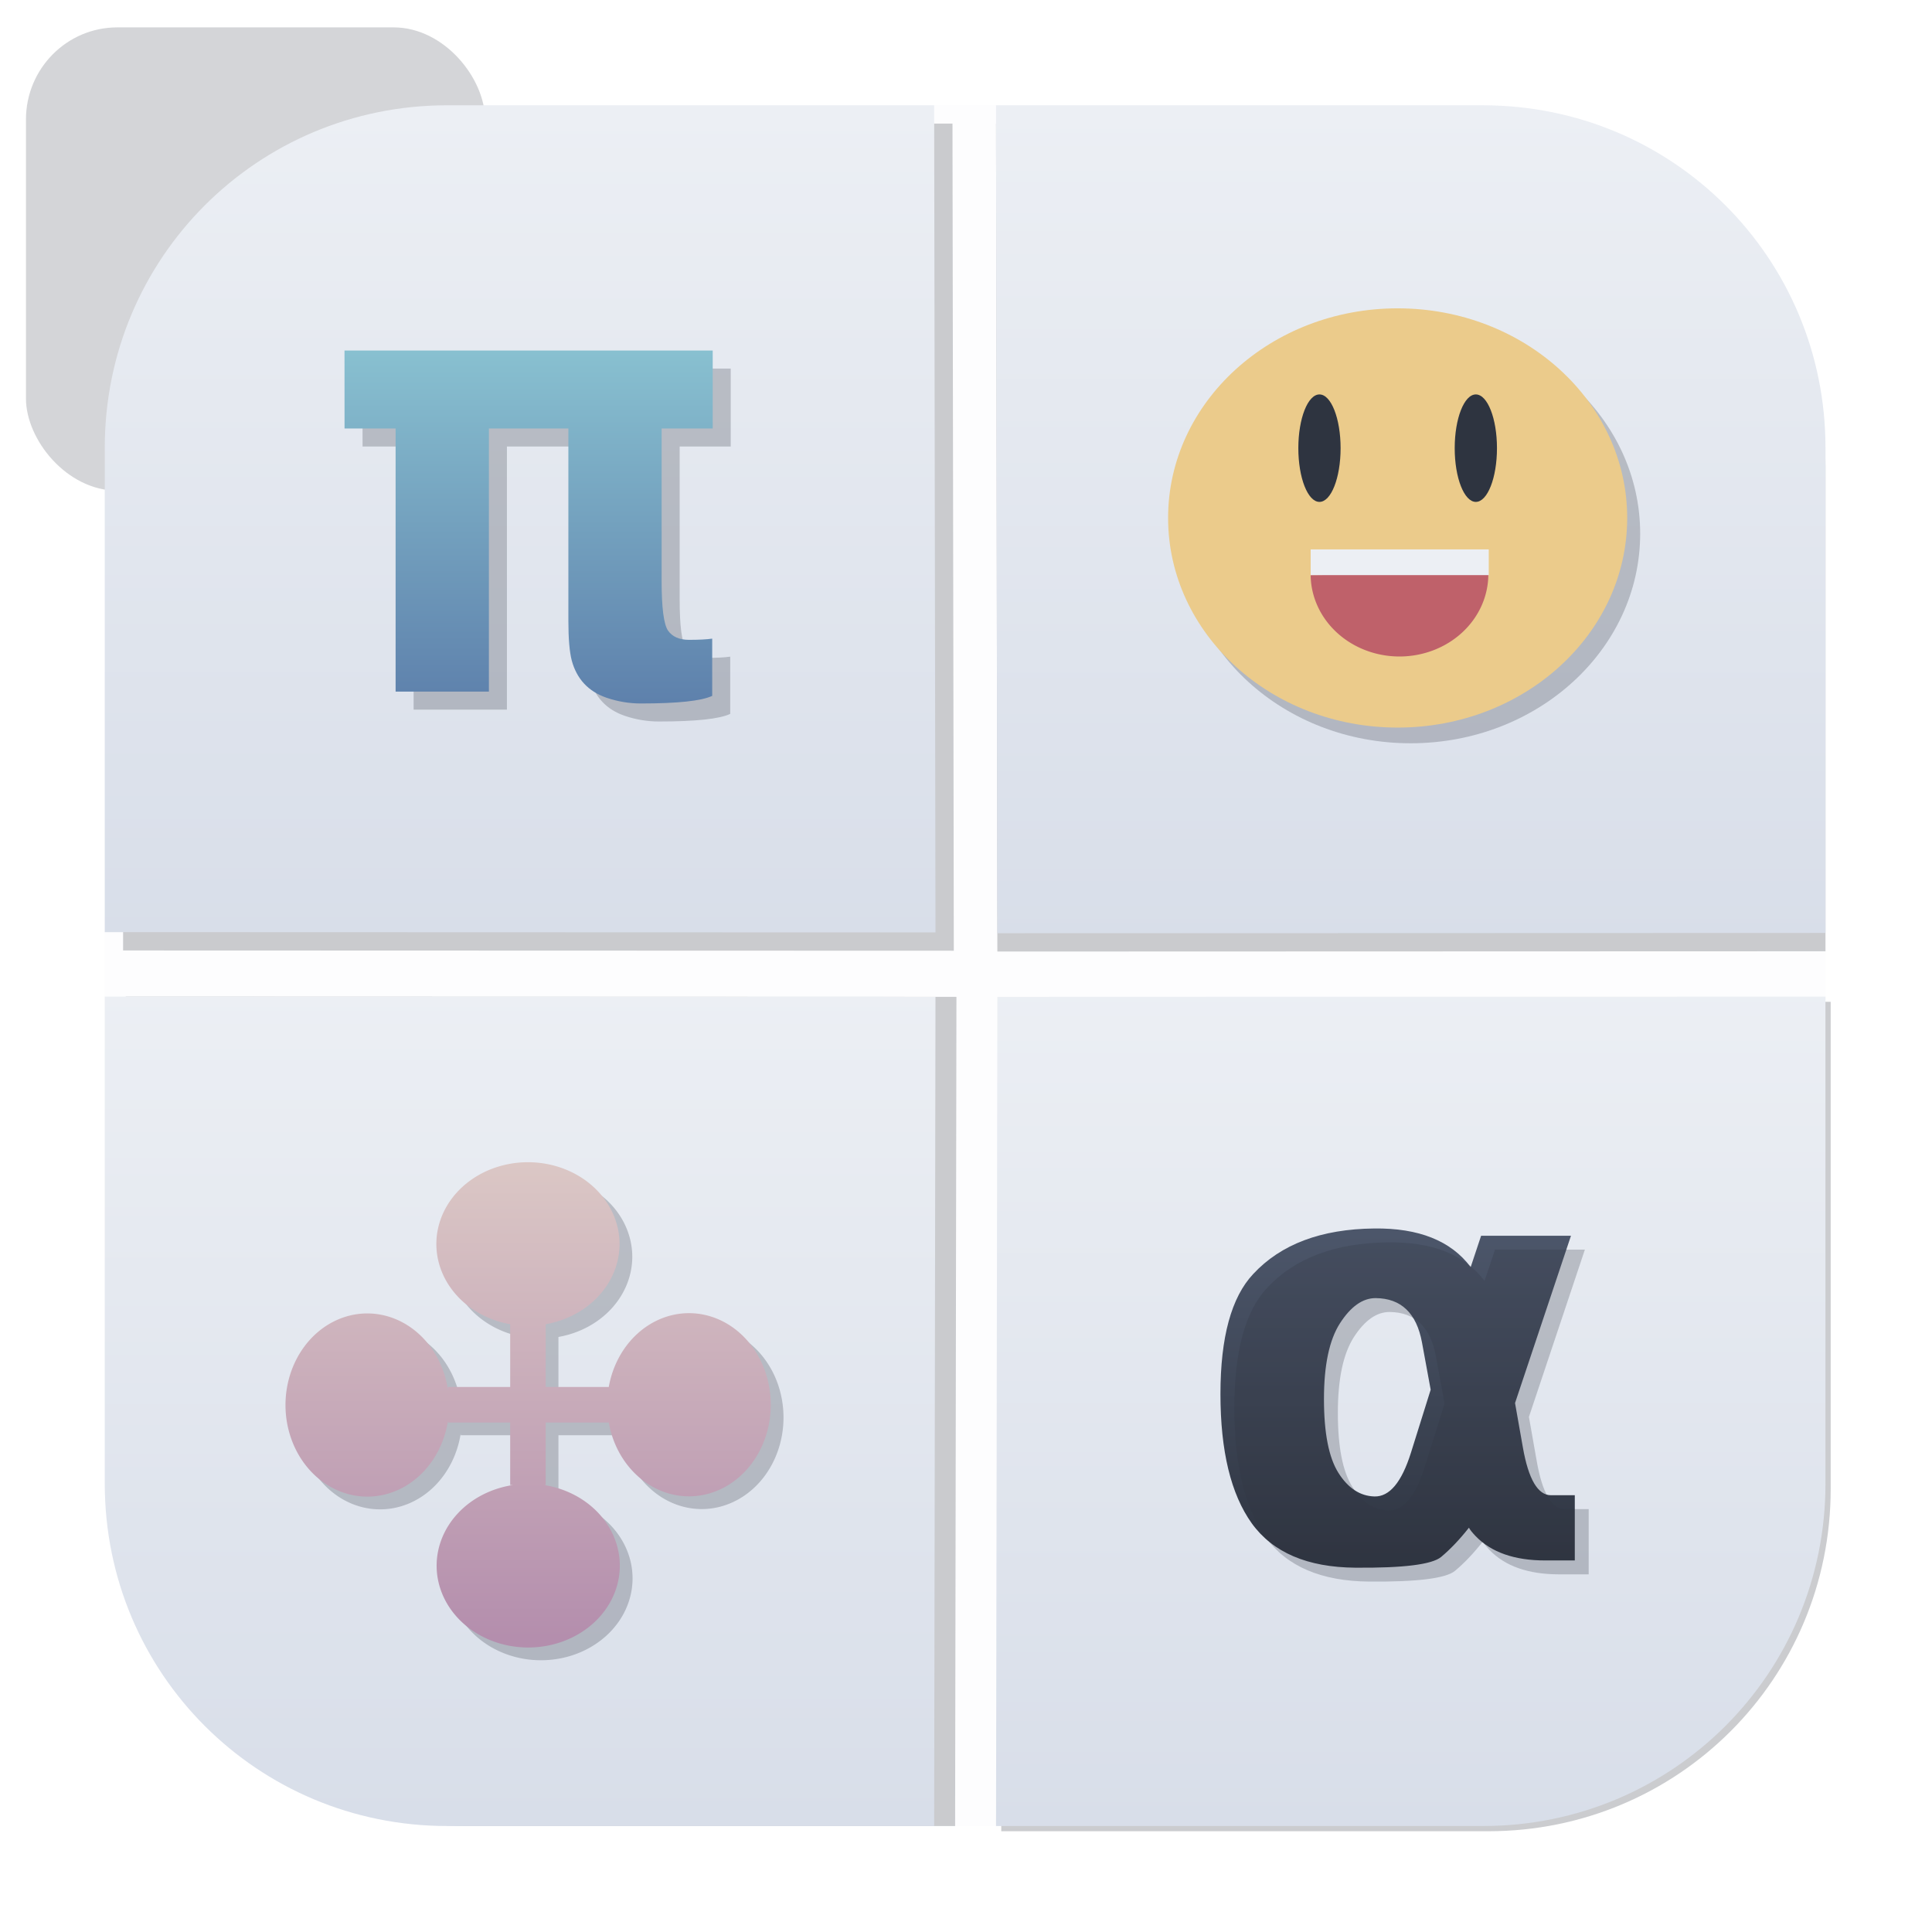 <svg width="64" height="64" version="1.1" xmlns="http://www.w3.org/2000/svg">
 <defs>
  <filter id="filter1178" x="-.048" y="-.048" width="1.096" height="1.096" color-interpolation-filters="sRGB">
   <feGaussianBlur stdDeviation="0.307"/>
  </filter>
  <linearGradient id="linearGradient3585" x1="17.224" x2="17.224" y1="31.183" y2="3.653" gradientUnits="userSpaceOnUse">
   <stop stop-color="#d8dee9" offset="0"/>
   <stop stop-color="#eceff4" offset="1"/>
  </linearGradient>
  <linearGradient id="linearGradient3721" x1="18.199" x2="18.199" y1="60.363" y2="32.665" gradientUnits="userSpaceOnUse">
   <stop stop-color="#d8dee9" offset="0"/>
   <stop stop-color="#eceff4" offset="1"/>
  </linearGradient>
  <linearGradient id="linearGradient3857" x1="46.785" x2="46.785" y1="60.531" y2="32.38" gradientUnits="userSpaceOnUse">
   <stop stop-color="#d8dee9" offset="0"/>
   <stop stop-color="#eceff4" offset="1"/>
  </linearGradient>
  <linearGradient id="linearGradient3993" x1="44.694" x2="44.694" y1="31.253" y2="3.59" gradientUnits="userSpaceOnUse">
   <stop stop-color="#d8dee9" offset="0"/>
   <stop stop-color="#eceff4" offset="1"/>
  </linearGradient>
  <filter id="filter4529" x="-.075" y="-.075" width="1.15" height="1.15" color-interpolation-filters="sRGB">
   <feGaussianBlur stdDeviation="1.781"/>
  </filter>
  <linearGradient id="linearGradient6478" x1="92.556" x2="92.556" y1="18.877" y2="-1.868" gradientUnits="userSpaceOnUse">
   <stop stop-color="#b48ead" offset="0"/>
   <stop stop-color="#dbc7c5" offset="1"/>
  </linearGradient>
  <filter id="filter6712" x="-.075" y="-.075" width="1.15" height="1.15" color-interpolation-filters="sRGB">
   <feGaussianBlur stdDeviation="0.663"/>
  </filter>
  <linearGradient id="linearGradient13758" x1="46.321" x2="46.321" y1="51.74" y2="41.537" gradientUnits="userSpaceOnUse">
   <stop stop-color="#2e3440" offset="0"/>
   <stop stop-color="#4c566a" offset="1"/>
  </linearGradient>
  <filter id="filter13926" x="-.073" y="-.077" width="1.147" height="1.153" color-interpolation-filters="sRGB">
   <feGaussianBlur stdDeviation="0.329"/>
  </filter>
  <linearGradient id="linearGradient23068" x1="17.991" x2="17.991" y1="22.616" y2="11.918" gradientUnits="userSpaceOnUse">
   <stop stop-color="#5e81ac" offset="0"/>
   <stop stop-color="#88c0d0" offset="1"/>
  </linearGradient>
  <filter id="filter23346" x="-.068" y="-.083" width="1.136" height="1.166" color-interpolation-filters="sRGB">
   <feGaussianBlur stdDeviation="0.373"/>
  </filter>
  <filter id="filter1781" x="-.185" y="-.4" width="1.371" height="1.801" color-interpolation-filters="sRGB">
   <feGaussianBlur stdDeviation="0.455"/>
  </filter>
  <filter id="filter2611" x="-.075" y="-.075" width="1.15" height="1.15" color-interpolation-filters="sRGB">
   <feGaussianBlur stdDeviation="0.858"/>
  </filter>
  <filter id="filter3463" x="-.075" y="-.075" width="1.15" height="1.15" color-interpolation-filters="sRGB">
   <feGaussianBlur stdDeviation="0.858"/>
  </filter>
  <filter id="filter3523" x="-.075" y="-.075" width="1.15" height="1.15" color-interpolation-filters="sRGB">
   <feGaussianBlur stdDeviation="0.859"/>
  </filter>
  <filter id="filter3547" x="-.075" y="-.075" width="1.15" height="1.15" color-interpolation-filters="sRGB">
   <feGaussianBlur stdDeviation="0.859"/>
  </filter>
 </defs>
 <g stroke-linecap="round" stroke-linejoin="round">
  <rect transform="matrix(.991 0 0 1 .073 .002)" x=".794" y=".905" width="15.346" height="15.346" rx="3.053" ry="3.053" fill="#2e3440" filter="url(#filter1178)" opacity=".45" stroke-width="1.249" style="mix-blend-mode:normal"/>
  <rect x="3.471" y="3.489" width="57" height="57" rx="11.339" ry="11.339" fill="#d8dee9" filter="url(#filter4529)" opacity=".25" stroke-width="4.639"/>
  <rect x=".017" y=".011" width="63.966" height="63.977" fill="none" opacity=".15" stroke-width="3.976"/>
  <path d="m4.078 31.485v-16.051c0-6.282 5.057-11.339 11.339-11.339l16.135 1e-7 0.044 27.399z" fill="#2e3440" filter="url(#filter2611)" opacity=".5"/>
  <path d="m31.639 60.489h-16.135c-6.282 0-11.339-5.057-11.339-11.339v-16.137l27.518 0.009z" fill="#2e3440" filter="url(#filter3523)" opacity=".5"/>
  <path d="m3.471 30.878v-16.051c0-6.282 5.057-11.339 11.339-11.339l16.135 1e-7 0.044 27.399z" fill="url(#linearGradient3585)"/>
  <path d="m30.945 60.489h-16.135c-6.282 0-11.339-5.057-11.339-11.339v-16.137l27.518 0.009z" fill="url(#linearGradient3721)"/>
  <path d="m60.644 33.186-2e-6 16.137c-1e-6 6.282-5.057 11.339-11.339 11.339h-16.137l0.044-27.467z" fill="#2e3440" filter="url(#filter3547)" opacity=".5"/>
  <path d="m60.471 33.013-2e-6 16.137c-1e-6 6.282-5.057 11.339-11.339 11.339h-16.137l0.044-27.467z" fill="url(#linearGradient3857)"/>
  <path d="m32.995 4.096 16.137-1e-7c6.282 0 11.339 5.057 11.339 11.339l2e-6 16.077-27.432 0.009z" fill="#2e3440" filter="url(#filter3463)" opacity=".5"/>
  <path d="m32.995 3.489 16.137-1e-7c6.282 0 11.339 5.057 11.339 11.339l2e-6 16.077-27.432 0.009z" fill="url(#linearGradient3993)"/>
 </g>
 <g transform="matrix(.758 0 0 .758 -52.43 40.388)" fill="#2e3440" filter="url(#filter6712)" opacity=".25">
  <path d="m92.797-1.934a4.003 3.578 0 0 0-4.002 3.578 4.003 3.578 0 0 0 3.227 3.502v7.027h0.127a4.003 3.578 0 0 0-3.342 3.523 4.003 3.578 0 0 0 4.004 3.578 4.003 3.578 0 0 0 4.002-3.578 4.003 3.578 0 0 0-3.311-3.523h0.072v-7.027a4.003 3.578 0 0 0 3.227-3.502 4.003 3.578 0 0 0-4.004-3.578z"/>
  <path d="m103.41 8.664a3.578 4.003 0 0 0-3.578-4.002 3.578 4.003 0 0 0-3.502 3.227h-7.027v0.127a3.578 4.003 0 0 0-3.523-3.342 3.578 4.003 0 0 0-3.578 4.004 3.578 4.003 0 0 0 3.578 4.002 3.578 4.003 0 0 0 3.523-3.311v0.072h7.027a3.578 4.003 0 0 0 3.502 3.227 3.578 4.003 0 0 0 3.578-4.004z"/>
 </g>
 <g transform="matrix(.758 0 0 .758 -52.852 39.966)" fill="url(#linearGradient6478)">
  <path d="m92.797-1.934a4.003 3.578 0 0 0-4.002 3.578 4.003 3.578 0 0 0 3.227 3.502v7.027h0.127a4.003 3.578 0 0 0-3.342 3.523 4.003 3.578 0 0 0 4.004 3.578 4.003 3.578 0 0 0 4.002-3.578 4.003 3.578 0 0 0-3.311-3.523h0.072v-7.027a4.003 3.578 0 0 0 3.227-3.502 4.003 3.578 0 0 0-4.004-3.578z"/>
  <path d="m103.41 8.664a3.578 4.003 0 0 0-3.578-4.002 3.578 4.003 0 0 0-3.502 3.227h-7.027v0.127a3.578 4.003 0 0 0-3.523-3.342 3.578 4.003 0 0 0-3.578 4.004 3.578 4.003 0 0 0 3.578 4.002 3.578 4.003 0 0 0 3.523-3.311v0.072h7.027a3.578 4.003 0 0 0 3.502 3.227 3.578 4.003 0 0 0 3.578-4.004z"/>
 </g>
 <g transform="matrix(1.09 0 0 1.09 -4.405 -4.407)" font-family="sans-serif" font-size="18.045px" letter-spacing="0px" stroke-width="1.692" word-spacing="0px">
  <g fill="url(#linearGradient13758)" aria-label="α">
   <path d="m48.737 42.551 0.317-0.952h2.731l-1.7 5.084 0.238 1.348q0.256 1.454 0.855 1.454h0.723v1.982h-0.899q-1.401 0-2.115-0.74-0.159-0.167-0.203-0.256-0.423 0.537-0.846 0.89-0.414 0.344-2.608 0.326-2.185-0.018-3.146-1.348-0.952-1.331-0.952-3.93 0-2.59 0.996-3.648 1.26-1.357 3.674-1.383 2.035-0.026 2.934 1.172zm-1.216 3.727-0.264-1.436q-0.247-1.339-1.41-1.348-0.59 0-1.084 0.767-0.485 0.758-0.485 2.3 0 1.551 0.441 2.247t1.093 0.714q0.687 0.018 1.11-1.331z"/>
  </g>
  <g fill="#2e3440" filter="url(#filter13926)" opacity=".25" aria-label="α">
   <path d="m49.159 42.973 0.317-0.952h2.731l-1.7 5.084 0.238 1.348q0.256 1.454 0.855 1.454h0.723v1.982h-0.899q-1.401 0-2.115-0.74-0.159-0.167-0.203-0.256-0.423 0.537-0.846 0.89-0.414 0.344-2.608 0.326-2.185-0.018-3.146-1.348-0.952-1.331-0.952-3.93 0-2.59 0.996-3.648 1.26-1.357 3.674-1.383 2.035-0.026 2.934 1.172zm-1.216 3.727-0.264-1.436q-0.247-1.339-1.41-1.348-0.59 0-1.084 0.767-0.485 0.758-0.485 2.3 0 1.551 0.441 2.247 0.441 0.696 1.093 0.714 0.687 0.018 1.11-1.331z"/>
  </g>
 </g>
 <g transform="translate(.783 -1.205)" font-family="sans-serif" font-size="19.112px" letter-spacing="0px" stroke-width="1.792" word-spacing="0px">
  <g transform="matrix(.925 0 0 1.081 .597 .597)" fill="#2e3440" filter="url(#filter23346)" opacity=".25" aria-label="π">
   <path d="m11.491 11.857h13.186v2.389h-1.829v4.685q0 1.204 0.224 1.502 0.233 0.289 0.756 0.289 0.532 0 0.831-0.037v1.754q-0.579 0.233-2.557 0.233-0.625 0-1.232-0.177-0.971-0.289-1.241-1.139-0.121-0.401-0.121-1.222v-5.888h-2.846v8.063h-3.341v-8.063h-1.829z"/>
  </g>
  <g transform="scale(.925 1.081)" fill="url(#linearGradient23068)" aria-label="π">
   <path d="m11.491 11.857h13.186v2.389h-1.829v4.685q0 1.204 0.224 1.502 0.233 0.289 0.756 0.289 0.532 0 0.831-0.037v1.754q-0.579 0.233-2.557 0.233-0.625 0-1.232-0.177-0.971-0.289-1.241-1.139-0.121-0.401-0.121-1.222v-5.888h-2.846v8.063h-3.341v-8.063h-1.829z"/>
  </g>
 </g>
 <g transform="translate(-.261 -1.049)">
  <g transform="translate(-100.3 -2.728)" fill="#2e3440" filter="url(#filter1781)" opacity=".25">
   <ellipse cx="147.29" cy="21.455" rx="7.604" ry="6.944" opacity="1" stroke-width=".5"/>
   <ellipse cx="144.7" cy="19.143" rx=".7" ry="1.78" stroke-width=".369"/>
   <ellipse cx="149.88" cy="19.143" rx=".7" ry="1.78" stroke-width=".369"/>
   <g transform="matrix(1.154 0 0 1.154 -40.843 -10.945)">
    <path d="m165.63 29.69a2.551 2.363 0 0 1-2.536 2.363 2.551 2.363 0 0 1-2.565-2.336l2.551-0.027z" opacity="1" stroke-width=".5"/>
    <rect x="160.53" y="28.979" width="5.112" height=".738" opacity="1" stroke-width=".488"/>
   </g>
  </g>
  <g transform="translate(-100.73 -3.248)">
   <ellipse cx="147.29" cy="21.455" rx="7.604" ry="6.944" fill="#ebcb8b" stroke-width=".5"/>
   <ellipse cx="144.7" cy="19.143" rx=".7" ry="1.78" fill="#2e3440" stroke-width=".369"/>
   <ellipse cx="149.88" cy="19.143" rx=".7" ry="1.78" fill="#2e3440" stroke-width=".369"/>
   <g transform="matrix(1.154 0 0 1.154 -40.843 -10.945)">
    <path d="m165.63 29.69a2.551 2.363 0 0 1-2.536 2.363 2.551 2.363 0 0 1-2.565-2.336l2.551-0.027z" fill="#bf616a" stroke-width=".5"/>
    <rect x="160.53" y="28.979" width="5.112" height=".738" fill="#eceff4" stroke-width=".488"/>
   </g>
  </g>
 </g>
</svg>
